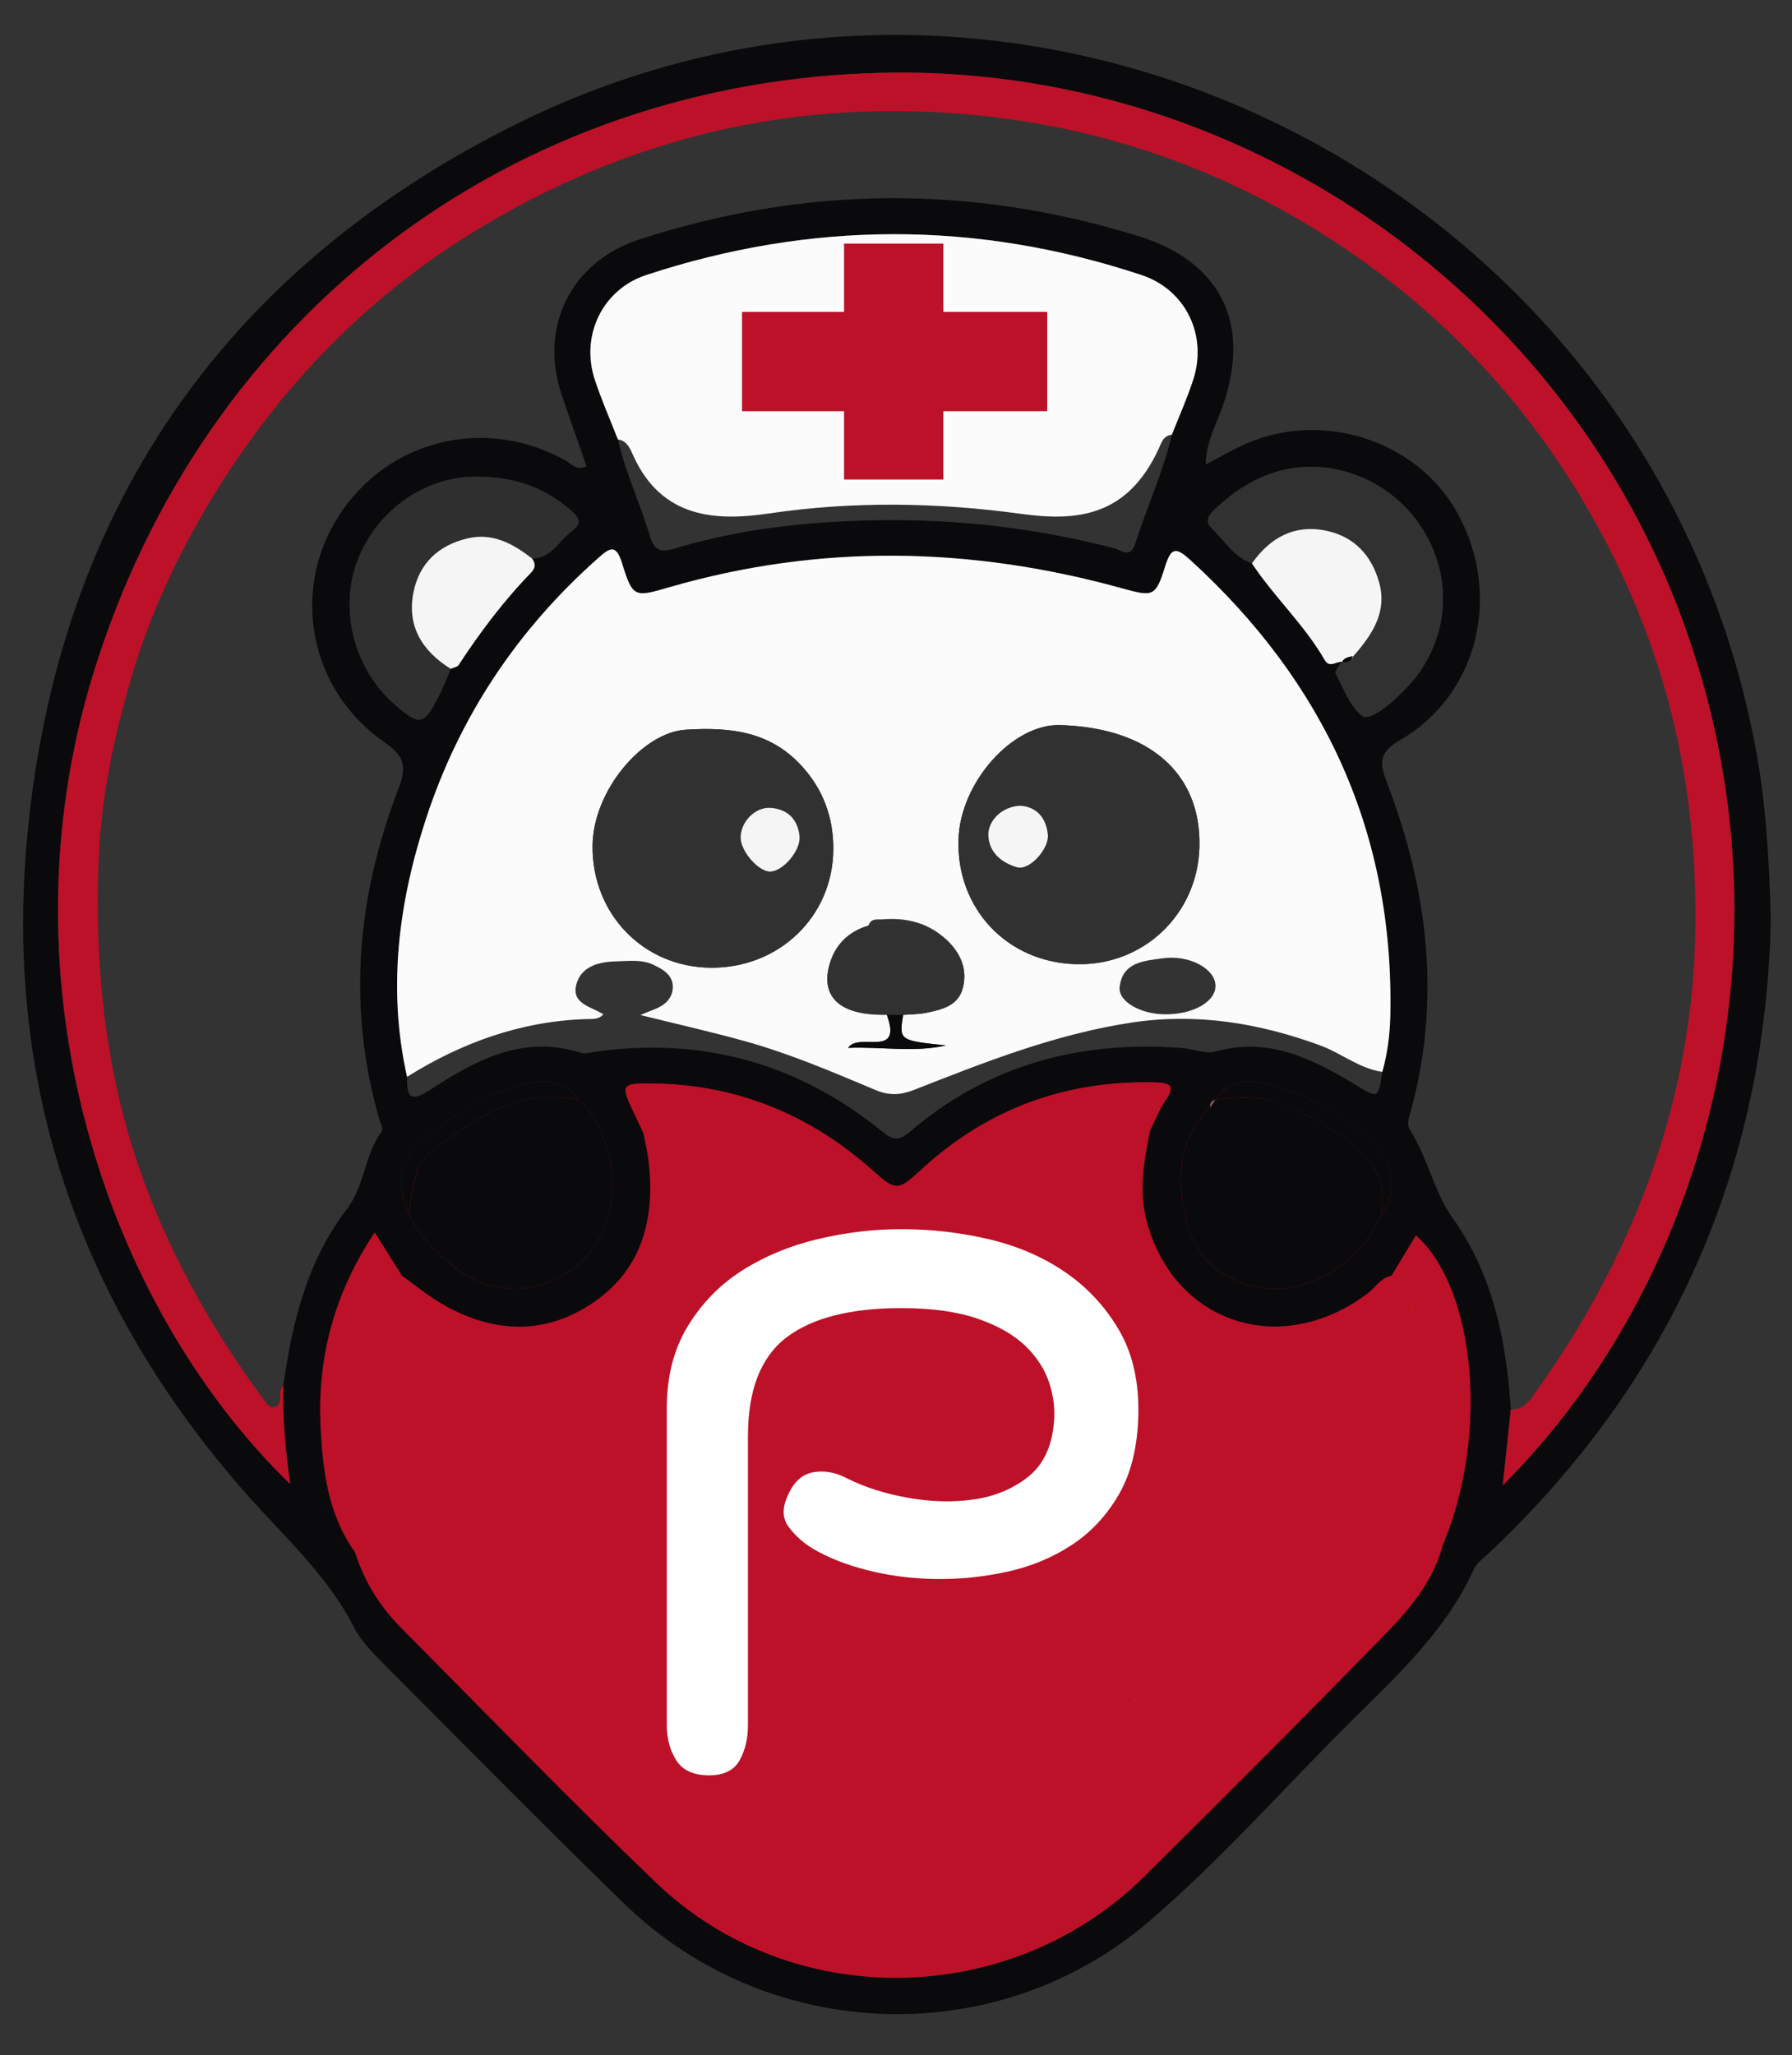 <svg enable-background="new 0 0 612 701.66" viewBox="0 0 612 701.66" xmlns="http://www.w3.org/2000/svg"><rect x="0" y="0" width="612" height="701.66" fill="#333333" stroke="none"/><path d="m127.96 418.92c3.58-6.64 9.99-16.52 20.85-25.35 6.75-5.49 12.55-8.41 18.54-11.38 8.14-4.04 25.43-12.39 49.39-13.95 8.19-.53 19.15-1.24 32.79 2.36 21.28 5.62 43.19 20.18 47.57 26.38.39.55 2.7 3.96 6.74 5.38 1.96.69 3.25.54 3.72.46 2.85-.47 4.63-2.86 5.23-3.65 1.15-1.48 5.53-4.89 14.29-11.71 5.78-4.51 10.83-6.89 16-9.34 3.22-1.52 9.61-4.35 18.19-6.66 14.98-4.04 26.98-3.9 31.19-3.76 4.92.16 8.56.64 11.25 1 8.8 1.18 24.81 3.47 42.43 12.92 6.56 3.52 15.63 8.39 24.47 18.01 5.15 5.61 9.07 11.91 16.91 24.53 4.24 6.82 6.39 10.32 8.15 14.36 3.05 7.03 5.01 14.73 5.9 25.7 1.52 18.65 3.24 39.66-6.26 62.95-6.17 15.12-14.79 24.79-32.03 44.11-11.23 12.59-12.4 11.89-32.03 31.75-28.36 28.68-26.89 31.12-41.3 42.71-11.96 9.61-26.63 21.16-48.89 26.97-16.39 4.28-30.09 3.67-43.27 3.09-12.53-.55-24.04-1.16-37.93-6.46-10.26-3.92-16.97-8.56-26.41-15.17-13.98-9.8-23.09-18.73-35.68-31.19-15.57-15.4-15.99-17.65-31.75-32.87-13.72-13.26-13.66-11.81-22.76-21.07-15.42-15.7-25.38-25.85-31.75-42.15-4.96-12.69-5.5-23.36-6.18-36.81-.67-13.28-1.27-25.1 3.37-39.34 2.39-7.31 7.53-19.5 19.26-31.82z" fill="#bc1128"/><path d="m604.75 314.17c-1.8 83.92-33.49 157.32-96.95 216.71-1.57 1.47-3.55 2.85-4.38 4.71-9.45 21.01-26.05 36.22-41.94 52-23 22.85-44.46 47.34-69.1 68.43-51.96 44.49-130 41.69-179.24-6.13-27.34-26.55-54.1-53.71-81-80.71-4.17-4.19-8.66-8.54-11.29-13.69-9.14-17.89-23.95-30.94-36.91-45.66-56.34-63.99-82.51-138.73-74.69-223.69 10.16-110.53 65.93-192.45 164.43-242.46 176.28-89.51 391.33 19.17 426.25 213.75 3.2 17.85 4.29 35.9 4.82 56.74zm-405.48 62.98.09.07c-.09-1.03-.65-1.6-1.68-1.69l.04.03c-4.38-5.89-10.48-7.33-17.13-5.69-14.09 3.48-26.43 10.51-36.99 20.39-7.52 7.04-8.42 13.85-4.11 23.87 3.28 7.67 9.27 13.22 15.44 18.29 13.41 11 32.35 9.7 44.47-2.47 12.36-12.41 13.02-34.21 1.54-51.1-.55-.57-1.11-1.13-1.67-1.7zm215.73-1.61c-1.4.29-1.86 1.19-1.66 2.53-10.69 10.54-11.3 23.52-8.56 37.06 2.51 12.39 10.12 20.45 22.35 23.79 17.05 4.67 36.85-6.19 44.66-24.29 5.53-7.45 4.73-17.33-2.89-24.4-10.57-9.8-22.91-16.92-37-20.35-6.46-1.57-12.85-.85-16.94 5.68zm-277.71 59.99c-2.94-4.66-5.89-9.32-9.33-14.78-13.84 20.79-19.64 42.8-18.48 66.44.73 14.96 2.58 29.96 11.77 42.75 3.11 9.92 8.48 18.53 15.74 25.84 28.92 29.11 57.46 58.62 87.08 87 46.21 44.29 121.22 43.01 166.83-2.21 27.8-27.56 55.49-55.22 82.79-83.27 8.38-8.61 16.1-18.15 19.23-30.35 15.44-37.05 11.1-86.9-9.36-105.13-2.79 4.61-5.55 9.17-8.31 13.73-3.73.69-5.53 4.04-8.25 6.09-29.46 22.13-65.92 10.35-75.36-24.59-2.8-10.37-.99-20.79 1.15-31.1 1.67-3.37 2.99-6.98 5.1-10.06 3.17-4.63 2.66-6.18-3.28-6.33-30.89-.8-57.68 9.13-80.34 30.1-7.39 6.84-8.4 6.99-15.93.24-21.32-19.12-46.21-29.49-74.89-29.96-11.56-.19-11.56.29-6.81 10.29 1.04 2.19 2.07 4.38 3.1 6.57.55 2.91 1.24 5.8 1.63 8.73 2.6 19.87-1.76 37.7-18.98 49.33-16.76 11.32-34.72 10.22-51.98-.03-4.59-2.73-8.76-6.18-13.12-9.3zm44.4-244.88c6.56-.04 9.07-5.83 13.38-9.14 3.79-2.92 3.03-4.48.01-7.15-9.06-8-19.24-11.42-31.56-11.62-19.53-.33-35.28 12.79-41.28 28.31-6.62 17.09-1.21 37.4 12.4 49.3 8.8 7.69 10.08 7.46 15.46-3.17 1.45-2.86 2.56-5.89 3.83-8.84.92-.41 2.25-.56 2.71-1.27 7.34-11.2 15.35-21.88 24.7-31.49 1.6-1.68 1.65-3.19.35-4.93zm245.87 1.71c7.63 11.51 17.95 20.98 24.89 33.02 1.55 2.69 3.81.52 5.75.56-.72 1.35-2.41 3.2-2.01 3.97 2.69 5.2 4.88 11.44 9.22 14.65 2.01 1.48 8.45-3.24 11.91-6.71 2.66-2.66 5.41-5.34 7.52-8.42 18.96-27.64 1.89-62.6-27.9-69.06-15.27-3.31-29.37 1.76-40.97 12.51-2 1.86-5.29 4.49-2.22 7.4 4.43 4.19 7.63 9.89 13.81 12.08zm-216.54-42.34c2.53 11.3 7.6 21.76 10.86 32.81 1.44 4.87 3.32 6.02 8.49 4.46 22.58-6.81 45.87-9.28 69.37-9.67 27.34-.45 54.28 2.69 80.78 9.56 2.3.6 5.53 3.63 7.14-1.44 3.97-12.51 9.55-24.49 12.57-37.33 2.45-6.25 5.2-12.39 7.28-18.76 4.95-15.21-2.58-30.76-17.71-35.77-56.31-18.64-112.73-18.5-169.03-.01-15.07 4.95-22.61 20.73-17.59 35.88 2.27 6.88 5.2 13.53 7.84 20.27zm-72.01 217.62c-.06 6.05.56 9.23 7.76 4.52 15.53-10.15 31.71-19 51.51-12.75 1.66.52 3.74-.16 5.61-.41 36.49-5.03 69.02 4.24 97.52 27.42 3.56 2.9 5.57 3.17 9.21.06 26.91-22.98 58.42-31.41 93.29-28.65 3.76.3 7.83 2.12 11.19 1.18 18.28-5.11 33.24 2.54 48 11.45 7.62 4.61 7.58 4.68 8.98-4.5 1.76-6.26 2.6-12.68 2.74-19.15 1.31-62.39-22.45-113.74-68.22-155.54-4.77-4.36-6.57-4.65-8.66 2.04-3.31 10.63-4.11 10.47-15.17 7.43-51.34-14.14-102.76-15.13-154.14-.26-11.88 3.44-12.51 3.7-16.16-8.11-2.14-6.9-4.28-5.29-8.27-1.76-27.45 24.35-47.18 53.83-58.63 88.67-9.48 28.86-13.28 58.25-6.56 88.36zm-42.25 105.47c3.02-21.6 8.16-42.66 21.65-60.25 6.21-8.09 6-18.38 11.75-26.28.96-1.32-.07-2.57-.44-3.82-11.25-38.53-7.89-76.39 6.31-113.36 2.98-7.76 2.13-11.2-4.66-15.91-25.67-17.79-32.2-51.64-15.7-77.33 16.84-26.22 50.26-34.3 77.63-18.84 1.88 1.06 3.51 3.4 7.02 1.89-2.9-8.32-5.77-16.38-8.51-24.49-7.82-23.13 3.24-45.37 26.37-52.91 56.69-18.48 113.55-18.82 170.5-1.24 28.35 8.75 38.72 30 28.9 58.04-2.21 6.31-5.75 12.37-5.79 19.98 4.3-2.28 7.81-4.26 11.42-6.04 26.79-13.17 60.55-2.85 74.62 22.78 15.2 27.69 6.99 61.84-19.51 77.25-7.19 4.18-7.4 7.4-4.72 14.41 14.03 36.66 18.73 74.15 8.12 112.67-.56 2.04-1.47 4.09-.11 6.23 6.03 9.5 7.94 20.76 14.69 30.26 13.65 19.21 18.16 41.82 19.67 65.04-.89 8.39-1.78 16.78-2.75 25.92 68.45-68.35 101.98-183.92 61.73-294.51-41.64-114.38-152.84-190.46-273.57-187.75-126.32 2.83-231.85 82.51-269.57 205.32-32.3 105.17 4.08 215.18 67.29 276.49-1.63-11.6-2.65-22.54-2.34-33.55z" fill="#0a0a0c"/><path d="m139.01 367.64c-6.72-30.11-2.92-59.51 6.56-88.36 11.45-34.84 31.18-64.31 58.63-88.67 3.98-3.53 6.13-5.14 8.27 1.76 3.65 11.81 4.28 11.55 16.16 8.11 51.38-14.88 102.8-13.88 154.14.26 11.06 3.05 11.86 3.2 15.17-7.43 2.09-6.7 3.88-6.4 8.66-2.04 45.78 41.8 69.54 93.15 68.22 155.54-.14 6.48-.98 12.89-2.74 19.15-7.88-1.17-14.01-6.41-21.3-9.08-20.81-7.62-41.98-11.09-64.07-7.8-26.03 3.89-50.29 13.49-74.56 23.02-4.61 1.81-8.46 2-13.1.06-14.64-6.14-29.26-12.42-44.59-16.68-11.83-3.29-23.83-5.98-35.75-8.94 1.47-.6 2.93-1.23 4.41-1.78 3.48-1.29 6.35-3.48 6.64-7.27.34-4.45-3.24-6.52-6.67-8.13-4.02-1.88-8.42-1.23-12.68-1.14-5.95.13-11.96 1.73-13.58 7.89-1.76 6.66 5.17 7.58 9.21 10.17-1.61 1.92-3.84 1.58-5.96 1.65-22.25.74-42.37 8.03-61.07 19.71zm157.58-51.62c-6.12 1.78-10.6 5.74-12.73 11.55-3.63 9.87-.56 19.26 19.01 18.88 5.5 15.17-9.55 5.77-13.22 11.29 11.5-.45 22.51 1.64 33.42-.82-16-1.7-16-1.7-14.64-10.42 2.66-.23 5.38-.19 7.98-.73 5.31-1.12 10.93-2.36 12.46-8.63 1.53-6.26-.77-11.61-5.35-16.03-6.24-6.03-13.82-7.92-22.24-7.22-1.86.06-3.94-.38-4.69 2.13zm70.93 13.16c22.99.6 41.53-17.04 42.11-40.05.63-25.16-17.19-40.72-47.6-41.58-16.25-.46-34.07 19.57-34.69 38.98-.76 23.65 16.56 42.04 40.18 42.65zm-124.66 1.21c23.18.13 41.55-17.44 41.73-40.34.08-10.86-3.42-20.58-10.97-28.73-10.84-11.7-24.31-13.11-39.36-12.2-14.82.9-31.78 20.82-31.9 39.76-.15 23.28 17.52 41.39 40.5 41.51zm155.15 15.91c9.59.04 17.24-4.37 17.1-9.85-.15-5.75-8.98-10.59-18.19-9.26-6.18.89-13.54 1.24-14.54 9.76-.58 4.97 7.11 9.32 15.63 9.35z" fill="#fbfbfb"/><path d="m515.97 481.19c3.74.21 5.74-2.08 7.76-4.87 25.18-34.9 42.98-73.19 50.93-115.52 4.83-25.71 5.44-51.74 2.92-78.01-3.38-35.15-13.46-68.06-29.82-99.05-23.28-44.12-56.33-79.47-98.82-105.58-34.6-21.26-72.17-34.13-112.74-38.52-62.94-6.82-121.32 6.78-174.81 39.75-37.44 23.07-67.2 54.3-89.95 92.27-11.29 18.85-20.39 38.68-26.51 59.47-5.96 20.24-10.42 41.08-11.24 62.5-1.47 38.12 2.53 75.26 16.05 111.23 9.85 26.2 23.53 50.14 40.04 72.58 1.07 1.45 2.29 3.75 4.39 2.8 2.9-1.32.24-5.25 2.6-7.12-.31 11.01.71 21.96 2.34 33.56-63.22-61.33-99.6-171.34-67.3-276.51 37.72-122.81 143.25-202.49 269.57-205.32 120.73-2.71 231.93 73.38 273.57 187.75 40.26 110.59 6.73 226.16-61.73 294.51.97-9.14 1.86-17.53 2.75-25.92z" fill="#bc1128"/><path d="m211.02 150.02c-2.64-6.75-5.57-13.4-7.85-20.27-5.02-15.14 2.52-30.93 17.59-35.88 56.3-18.49 112.73-18.63 169.03.01 15.14 5.01 22.66 20.55 17.71 35.77-2.07 6.37-4.83 12.52-7.28 18.76-3.08.28-3.63 2.98-4.62 5.08-10.79 22.91-27.71 24.57-46.94 21.94-28.65-3.92-57.34-4.37-86.01-.13-18.45 2.73-36.64 1.55-46.34-19.65-.98-2.18-2.03-5.18-5.29-5.63z" fill="#fbfbfb"/><path d="m471.79 414.63c-7.81 18.1-27.61 28.95-44.66 24.29-12.23-3.35-19.85-11.4-22.35-23.79-2.74-13.54-2.13-26.52 8.56-37.06.55-.84 1.11-1.69 1.66-2.53 0 0-.04.02-.04.02 8.81-1.43 17.55-1.52 25.78 2.42 5.3 2.54 10.55 5.31 15.47 8.5 10.12 6.55 18.06 14.53 15.58 28.15z" fill="#0a0a0c"/><path d="m200.95 378.85c11.48 16.89 10.82 38.68-1.54 51.1-12.12 12.17-31.07 13.47-44.47 2.47-6.18-5.07-12.17-10.62-15.44-18.28 1.69-7.65 1.22-16.19 8.47-21.61 14.74-11.02 29.74-21.4 49.77-16.96 0 0-.04-.03-.04-.03.06 1.06.05-1.16 1.04-1.02 0 0 .55 2.64.55 2.64.54.56 1.1 1.12 1.66 1.69z" fill="#0a0a0c"/><path d="m427.56 192.36c-6.18-2.19-9.38-7.89-13.81-12.08-3.07-2.9.22-5.54 2.22-7.4 11.61-10.75 25.7-15.83 40.97-12.51 29.79 6.46 46.86 41.41 27.9 69.06-2.11 3.08-4.87 5.75-7.52 8.42-3.45 3.47-9.9 8.19-11.91 6.71-4.34-3.21-6.53-9.45-9.22-14.65-.4-.77 1.29-2.62 2.01-3.97l.11.11c1.67.19 3.08-.1 3.58-2l.2.45s-.46.17-.46.17c.65-.76 1.3-1.51 1.96-2.27 5.7-6.78 10.01-14.08 7.47-23.4-2.53-9.27-8.49-15.73-17.89-17.77-10.87-2.35-19.35 2.18-25.61 11.13z" fill="#313131"/><path d="m219.74 386.8c-1.03-2.19-2.06-4.38-3.1-6.57-4.76-10-4.75-10.48 6.81-10.29 28.68.47 53.57 10.84 74.89 29.96 7.54 6.76 8.54 6.6 15.93-.24 22.66-20.97 49.45-30.89 80.34-30.1 5.93.15 6.45 1.7 3.28 6.33-2.11 3.07-3.43 6.69-5.1 10.05-4.03-.73-8.05-1.33-11.89.79-23.58-.35-44.23 7.93-62.86 21.74-11.95 8.85-11.79 9.04-23.46.3-1.93-1.45-4.01-2.71-6.02-4.05-3.77-3.18-8.09-5.26-12.83-6.52-11.65-6.81-24.27-10.38-37.69-11.25-6.1-.04-12.2-.1-18.3-.15z" fill="#bc1128"/><path d="m153.91 228.33c-1.27 2.95-2.38 5.98-3.83 8.84-5.37 10.63-6.66 10.86-15.46 3.17-13.61-11.9-19.01-32.21-12.4-49.3 6.01-15.51 21.75-28.64 41.28-28.31 12.32.21 22.5 3.63 31.56 11.62 3.02 2.67 3.79 4.23-.01 7.15-4.31 3.31-6.82 9.1-13.38 9.14-6.54-5.03-13.46-8.91-22.15-6.81-9.75 2.35-16.28 8.43-18.28 18.19-2.38 11.65 2.87 20.22 12.67 26.31z" fill="#2f2f2f"/><path d="m427.56 192.36c6.26-8.95 14.74-13.48 25.6-11.12 9.4 2.04 15.36 8.49 17.89 17.77 2.54 9.32-1.77 16.62-7.47 23.4-.65.76-1.3 1.51-1.96 2.27 0 0 .46-.17.46-.17s-.2-.45-.2-.45c-1.4.3-2.84.52-3.58 1.99l-.11-.11c-1.94-.04-4.2 2.13-5.75-.56-6.93-12.04-17.25-21.52-24.88-33.02z" fill="#f5f5f5"/><path d="m153.91 228.33c-9.8-6.09-15.05-14.65-12.66-26.3 2.01-9.76 8.53-15.84 18.28-18.19 8.7-2.1 15.62 1.78 22.15 6.81 1.3 1.75 1.25 3.25-.37 4.92-9.35 9.62-17.36 20.29-24.7 31.49-.45.71-1.78.86-2.7 1.27z" fill="#f5f5f5"/><path d="m480.09 443.54c.01-3.64-1.4-6.42-4.83-7.98 2.76-4.56 5.52-9.13 8.31-13.73 20.46 18.23 24.8 68.08 9.36 105.14-2.43-1.85-1.46-4.49-1.58-6.88 6.81-24.98 3.53-48.8-8.16-71.67-.52-1.03-1.05-2.06-1.57-3.08l-.04-.04c-.53-.56-1.06-1.11-1.6-1.67z" fill="#bc1128"/><path d="m197.72 375.56c-20.03-4.44-35.02 5.94-49.77 16.96-7.24 5.42-6.78 13.96-8.47 21.61-4.31-10.03-3.42-16.83 4.11-23.87 10.56-9.88 22.9-16.9 36.99-20.39 6.66-1.64 12.76-.19 17.14 5.69z" fill="#0a0a0c"/><path d="m471.79 414.63c2.48-13.62-5.46-21.6-15.57-28.15-4.93-3.2-10.17-5.97-15.47-8.5-8.23-3.94-16.98-3.85-25.78-2.42 4.09-6.53 10.48-7.25 16.94-5.68 14.09 3.43 26.42 10.55 37 20.35 7.62 7.07 8.42 16.95 2.88 24.4z" fill="#0a0a0c"/><path d="m415 375.54c-.55.84-1.11 1.69-1.66 2.53-.2-1.34.26-2.25 1.66-2.53z" fill="#646464"/><path d="m200.95 378.85c-.56-.57-1.12-1.13-1.67-1.7.55.57 1.11 1.13 1.67 1.7z" fill="#646464"/><path d="m367.52 329.18c-23.61-.61-40.94-19-40.18-42.64.62-19.41 18.44-39.44 34.69-38.98 30.41.86 48.22 16.42 47.6 41.58-.58 23-19.12 40.64-42.11 40.04zm-19.05-54.09c-6.5.23-11.42 5.46-10.91 10.69.57 5.86 5.06 8.91 9.75 10.3 4.26 1.26 11.02-6.3 10.55-11.12-.6-6.16-4.23-9.54-9.39-9.87z" fill="#313131"/><path d="m242.86 330.39c-22.98-.13-40.65-18.23-40.5-41.51.12-18.94 17.08-38.87 31.9-39.76 15.05-.91 28.52.5 39.36 12.2 7.56 8.15 11.06 17.87 10.97 28.73-.18 22.91-18.55 40.47-41.73 40.34zm10.09-44.32c.1 4.78 6.38 11.79 10.31 11.49 4.38-.33 10.3-7.34 9.79-12.1-.61-5.8-4.14-9.25-9.94-9.64-5.32-.35-10.27 4.93-10.16 10.25z" fill="#313131"/><path d="m296.59 316.02c8.42-.7 20.68-.94 26.92 5.09 4.58 4.43 6.88 9.77 5.35 16.03-1.53 6.27-7.15 7.51-12.46 8.63-2.6.55-5.32.51-7.98.73-1.85-.02-3.7-.04-5.55-.06-19.57.39-22.63-9-19.01-18.88 2.13-5.79 6.61-9.75 12.73-11.54" fill="#313131"/><g fill="#0a0a0c"><path d="m302.87 346.45 5.55.06c-1.35 8.72-1.35 8.72 14.64 10.42-10.91 2.46-21.92.37-33.42.82 3.68-5.53 18.73 3.87 13.23-11.3z"/><path d="m458.31 226.04c.74-1.48 2.18-1.69 3.58-1.99-.5 1.89-1.91 2.18-3.58 1.99z"/><path d="m461.63 224.67c.65-.76 1.3-1.51 1.96-2.27-.66.76-1.31 1.52-1.96 2.27z"/></g><path d="m483.18 448.41c-1.38-.59-1.55-1.8-1.57-3.08.53 1.02 1.05 2.05 1.57 3.08z" fill="#ca161a"/><path d="m481.58 445.28c-.53-.55-1.06-1.11-1.6-1.66.53.55 1.07 1.11 1.6 1.66z" fill="#ca161a"/><path d="m348.47 275.09c5.15.33 8.79 3.71 9.39 9.87.47 4.82-6.3 12.38-10.55 11.12-4.69-1.39-9.18-4.44-9.75-10.3-.51-5.23 4.41-10.47 10.91-10.69z" fill="#f5f5f5"/><path d="m252.95 286.07c-.11-5.32 4.84-10.6 10.16-10.25 5.8.38 9.33 3.83 9.94 9.64.5 4.76-5.41 11.77-9.79 12.1-3.93.3-10.21-6.71-10.31-11.49z" fill="#f5f5f5"/><path d="m387.45 579.99.67.37-.3.3z" fill="#fd1416"/><path d="m277.46 528.64c-3.29-2.02-6.02-4.49-8.16-7.4-2.15-2.91-2.22-6.52-.19-10.83 2.02-4.56 4.94-7.15 8.74-7.79 3.8-.63 7.6.07 11.39 2.09 6.08 3.04 13.04 5.26 20.89 6.65s15.32 1.59 22.41.57c7.09-1.01 13.23-3.54 18.42-7.6 5.19-4.05 8.17-10.12 8.93-18.23.5-4.56 0-9.17-1.52-13.86-1.52-4.68-4.24-8.92-8.17-12.72s-9.37-6.9-16.33-9.31c-6.97-2.4-15.64-3.61-26.02-3.61-17.47 0-30.57 3.36-39.31 10.06-8.74 6.71-13.1 17.92-13.1 33.61v98.75c0 4.56-.95 8.55-2.85 11.96-1.9 3.42-5.38 5.13-10.44 5.13-5.32 0-9.06-1.71-11.2-5.13-2.15-3.42-3.23-7.41-3.23-11.96v-108.23c0-10.88 2.4-20.25 7.22-28.1 4.81-7.85 11.01-14.18 18.61-18.99s16.14-8.36 25.64-10.63c9.49-2.28 19.05-3.42 28.67-3.42 10.12 0 20.06 1.14 29.81 3.42 9.74 2.28 18.42 6.02 26.02 11.2 7.6 5.19 13.73 11.77 18.42 19.75 4.68 7.97 6.9 17.66 6.65 29.05-.26 10.89-2.47 19.94-6.65 27.15-4.18 7.22-9.56 12.98-16.14 17.28-6.59 4.31-13.93 7.35-22.03 9.11-8.11 1.77-16.27 2.6-24.5 2.47-8.23-.12-16.02-1.14-23.36-3.04-7.36-1.89-13.56-4.36-18.62-7.4z" fill="#fff"/><path d="m253.42 106.49h104.23v33.9h-104.23z" fill="#bc1128"/><path d="m264.94 106.49h80.55v33.9h-80.55z" fill="#bc1128" transform="matrix(0 1 -1 0 428.652 -181.776)"/></svg>